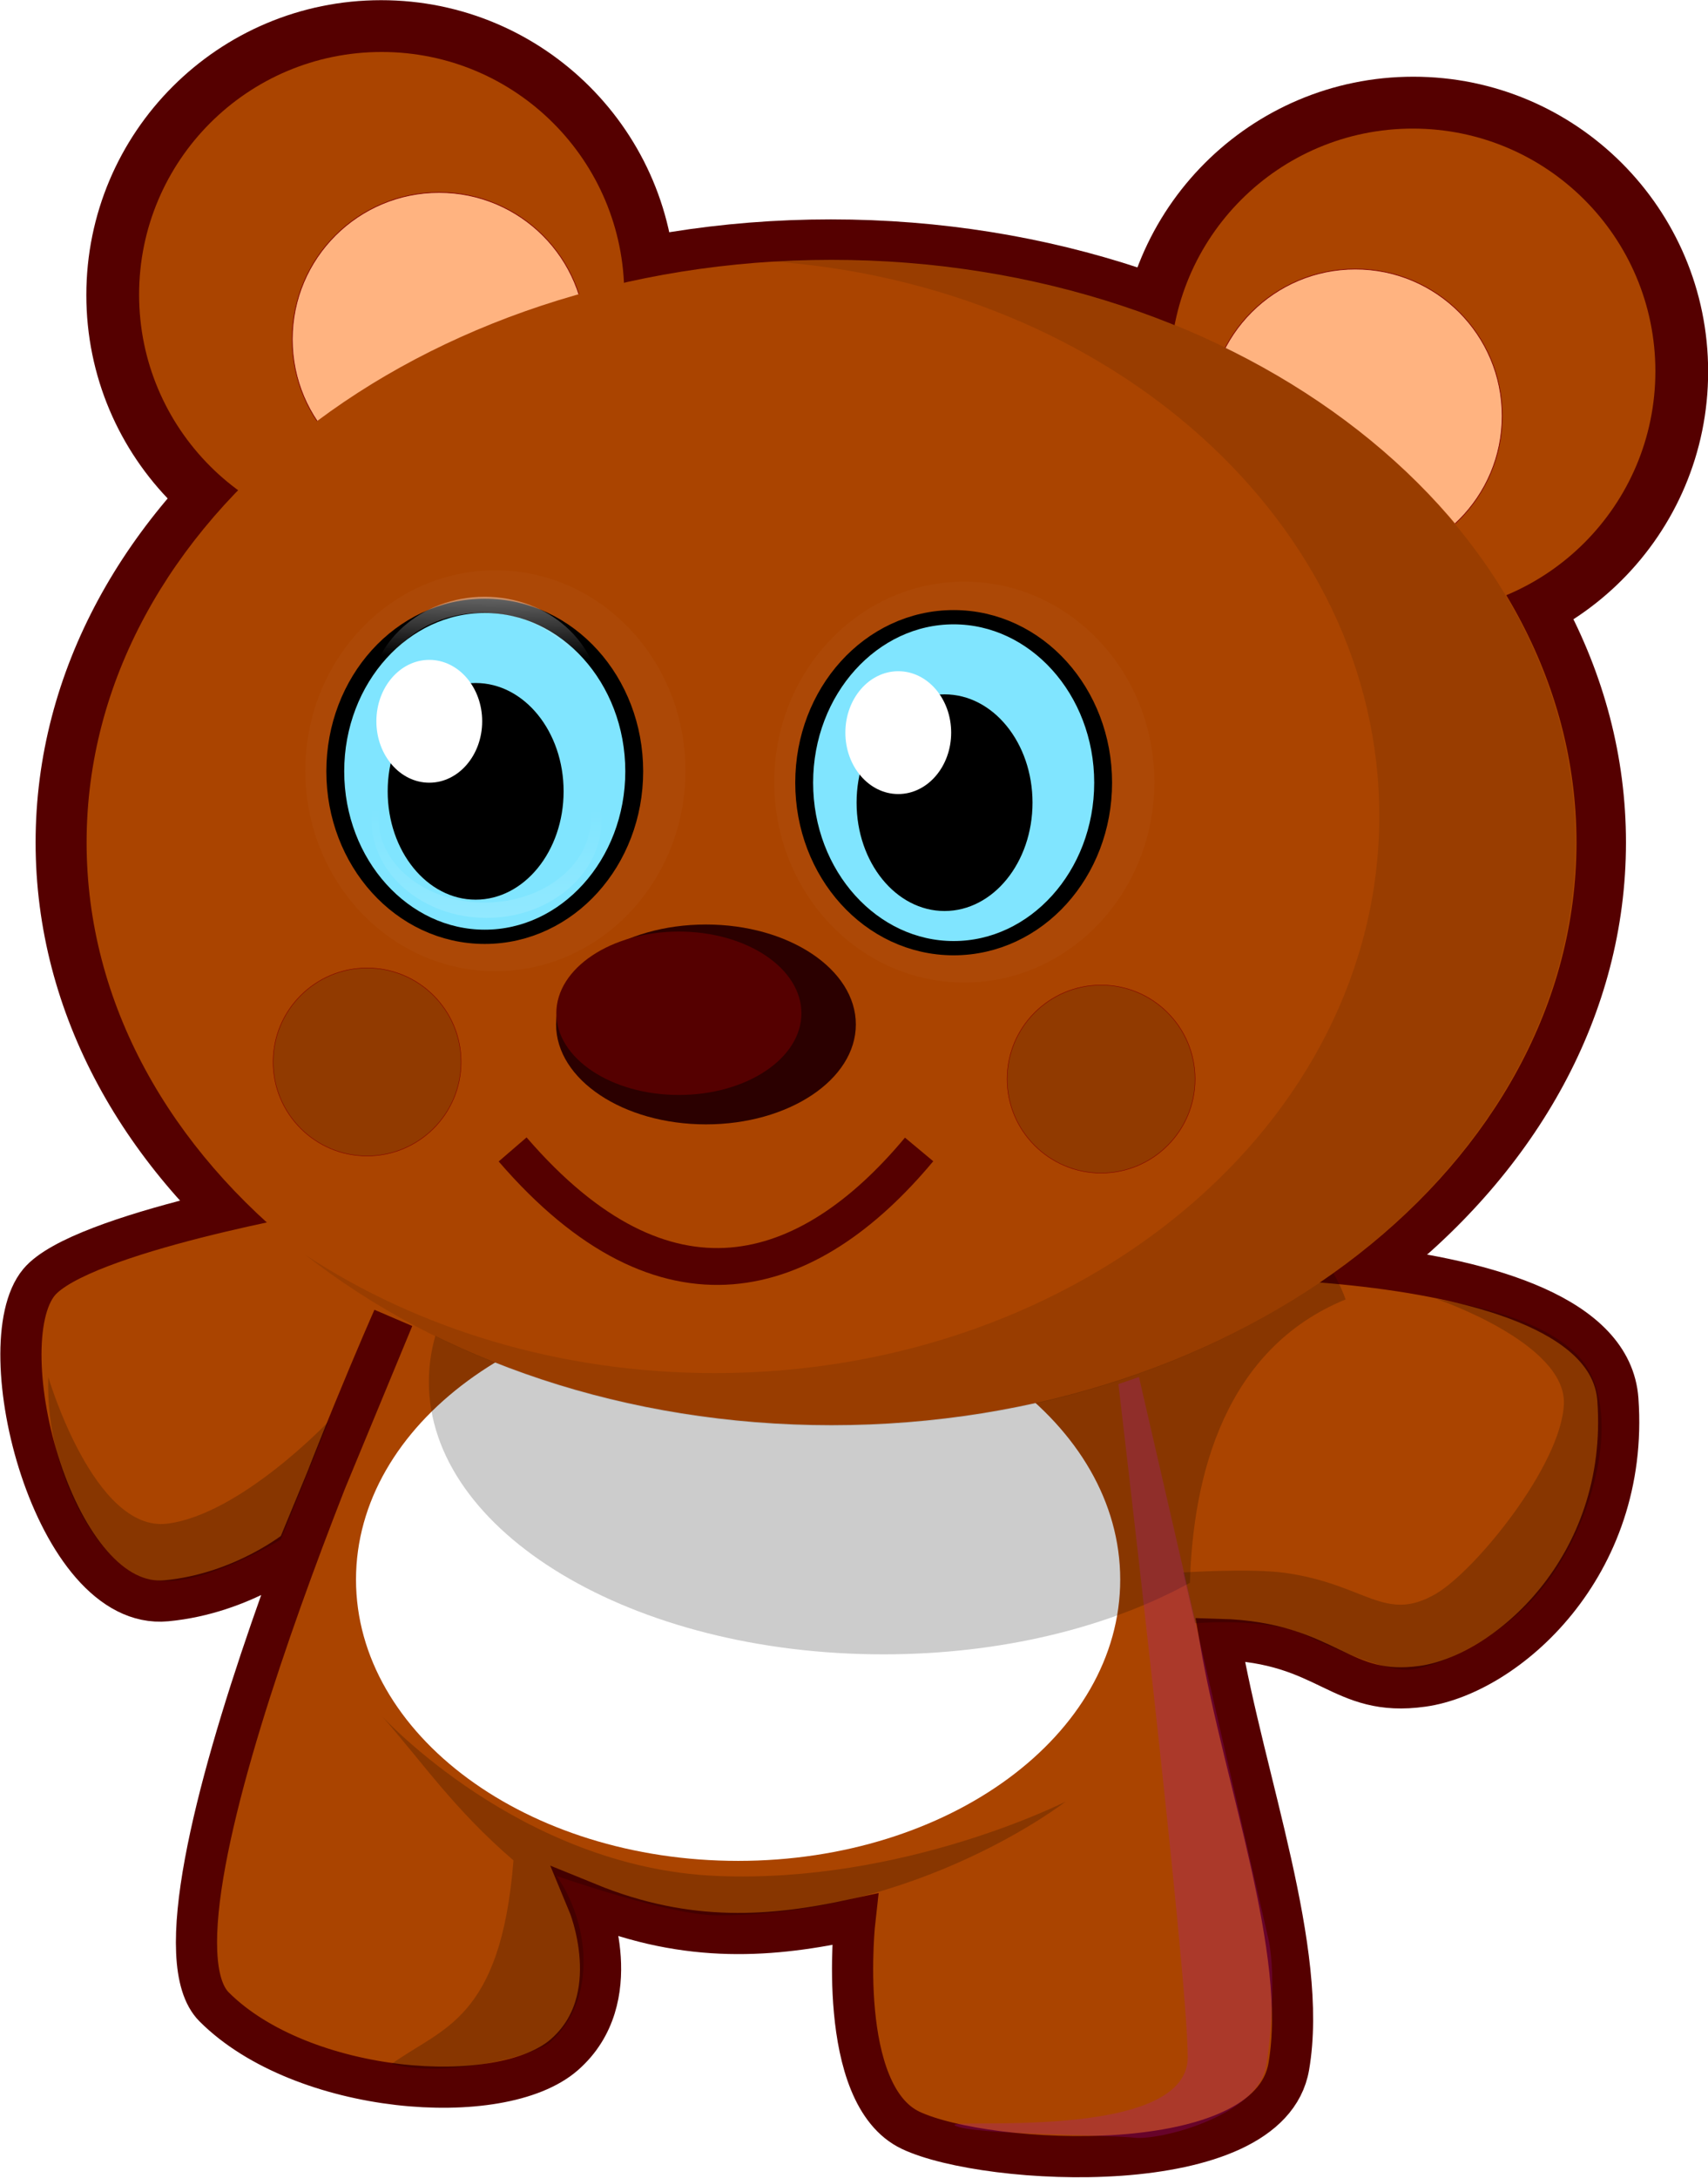 <?xml version="1.0" standalone="no"?>
<svg viewBox="0 0 630.485 803.634" xmlns="http://www.w3.org/2000/svg" xmlns:xlink="http://www.w3.org/1999/xlink">
 <defs>
  <filter id="e">
   <feGaussianBlur stdDeviation="2.487"/>
  </filter>
  <filter id="d">
   <feGaussianBlur stdDeviation=".595"/>
  </filter>
  <filter id="f">
   <feGaussianBlur stdDeviation="1.547"/>
  </filter>
  <filter id="h">
   <feGaussianBlur stdDeviation=".432"/>
  </filter>
  <filter id="g" x="-.131" y="-.095" width="1.262" height="1.189">
   <feGaussianBlur stdDeviation="3.267"/>
  </filter>
  <linearGradient id="a">
   <stop stop-color="#fff" offset="0"/>
   <stop stop-color="#fff" stop-opacity="0" offset="1"/>
  </linearGradient>
  <linearGradient id="c" x1="310.73" x2="311.26" y1="716.17" y2="631.47" gradientTransform="matrix(.609 0 0 .52 182.32 97.042)" gradientUnits="userSpaceOnUse" xlink:href="#a"/>
  <linearGradient id="b" x1="310.73" x2="309.23" y1="716.17" y2="653.49" gradientTransform="matrix(.609 0 0 .52 182.32 97.042)" gradientUnits="userSpaceOnUse" xlink:href="#a"/>
 </defs>
 <g transform="matrix(7.598 0 0 7.598 -721.77 -330.97)">
  <path transform="matrix(.459 0 0 .447 113.31 88.837)" d="m132.2-9.753c0 37.39-37.683 67.7-84.167 67.7s-84.167-30.31-84.167-67.7 37.683-67.7 84.167-67.7 84.167 30.31 84.167 67.7z" fill="#500" style="fill:rgb(85, 0, 0)"/>
  <path transform="matrix(-.824 0 0 .824 208.89 100.93)" d="m72.274-47.72c0 9.6-7.782 17.382-17.382 17.382s-17.382-7.782-17.382-17.382 7.782-17.382 17.382-17.382 17.382 7.782 17.382 17.382z" fill="#500" style="fill:rgb(85, 0, 0)"/>
  <path transform="matrix(-.678 0 0 .678 200.85 93.945)" d="m72.274-47.72c0 9.6-7.782 17.382-17.382 17.382s-17.382-7.782-17.382-17.382 7.782-17.382 17.382-17.382 17.382 7.782 17.382 17.382z" fill="#a40" style="fill:rgb(170, 68, 0)"/>
  <path transform="matrix(-.678 0 0 .678 200.85 93.945)" d="m69.529-44.518c0 5.811-4.71 10.521-10.521 10.521s-10.521-4.71-10.521-10.521 4.71-10.521 10.521-10.521 10.521 4.71 10.521 10.521z" fill="#ffb380" stroke="#800000" stroke-width=".05" style="fill:rgb(255, 179, 128)"/>
  <path transform="matrix(.824 0 0 .824 68.281 97.213)" d="m72.274-47.72c0 9.6-7.782 17.382-17.382 17.382s-17.382-7.782-17.382-17.382 7.782-17.382 17.382-17.382 17.382 7.782 17.382 17.382z" fill="#500" style="fill:rgb(85, 0, 0)"/>
  <path d="m114.1 107.58s-12.956 29.199-8.702 33.453 13.923 5.028 17.017 2.32 1.16-7.348 1.16-7.348c4.899 1.999 9.009 1.633 12.956 0.773 0 0-0.967 8.508 2.707 10.249s17.403 2.514 18.37-3.094-2.153-13.864-3.338-20.749c5.299 0.152 5.798 2.85 9.852 2.275 4.061-0.576 10.055-5.801 9.475-13.923s-24.111-6.857-24.111-6.857l-38.867-3.287s-11.721 2.03-13.729 4.447c-2.542 3.06 0.709 15.985 6.188 15.47 3.738-0.352 6.381-2.514 6.381-2.514z" fill="#a40" stroke="#500" stroke-width="2" style="fill:rgb(170, 68, 0)"/>
  <path transform="matrix(1.295 0 0 1.149 -40.83 -19.783)" d="m146.91 121.9c0 6.567-6.418 11.89-14.335 11.89s-14.335-5.323-14.335-11.89 6.418-11.89 14.335-11.89 14.335 5.323 14.335 11.89z" fill="#fff" style="fill:rgb(255, 255, 255)"/>
  <path transform="matrix(.678 0 0 .678 76.321 90.224)" d="m72.274-47.72c0 9.6-7.782 17.382-17.382 17.382s-17.382-7.782-17.382-17.382 7.782-17.382 17.382-17.382 17.382 7.782 17.382 17.382z" fill="#a40" style="fill:rgb(170, 68, 0)"/>
  <path transform="matrix(.678 0 0 .678 76.321 90.224)" d="m69.529-44.518c0 5.811-4.71 10.521-10.521 10.521s-10.521-4.71-10.521-10.521 4.71-10.521 10.521-10.521 10.521 4.71 10.521 10.521z" fill="#ffb380" stroke="#800000" stroke-width=".05" style="fill:rgb(255, 179, 128)"/>
  <path d="m137.91 97.469c-12.191 0-22.079 5.906-22.079 13.205s9.888 13.236 22.079 13.236c5.748 0 10.968-1.319 14.896-3.475 0.146-5.209 1.699-11.364 7.564-13.763-2.139-5.96-11.867-9.204-22.46-9.204z" opacity=".2" style="fill:rgb(0, 0, 0)"/>
  <path transform="matrix(.43 0 0 .418 114.74 88.555)" d="m132.2-9.753c0 37.39-37.683 67.7-84.167 67.7s-84.167-30.31-84.167-67.7 37.683-67.7 84.167-67.7 84.167 30.31 84.167 67.7z" fill="#a40" style="fill:rgb(170, 68, 0)"/>
  <path transform="matrix(.309 0 0 .235 22.103 -68.471)" d="m343.67 636.02c0 22.882-13.38 41.431-29.885 41.431s-29.885-18.549-29.885-41.431 13.38-41.431 29.885-41.431 29.885 18.549 29.885 41.431z" fill="#fff" filter="url(#e)" opacity=".15" style="fill:rgb(255, 255, 255)"/>
  <path transform="matrix(.243 0 0 .194 42.296 -42.365)" d="m343.67 636.02c0 22.882-13.38 41.431-29.885 41.431s-29.885-18.549-29.885-41.431 13.38-41.431 29.885-41.431 29.885 18.549 29.885 41.431z" fill="#80e5ff" stroke="#000" stroke-width="3.573" style="fill:rgb(128, 229, 255)"/>
  <path transform="matrix(.307 0 0 .221 3.951 -11.228)" d="m373.56 406.5c-10.059 0-18.219 9.657-18.219 21.567s8.16 21.567 18.219 21.567 18.219-9.657 18.219-21.567-8.16-21.567-18.219-21.567zm-0.312 2.83c9.274 0 16.812 8.284 16.812 18.482s-7.538 18.453-16.812 18.453-16.781-8.256-16.781-18.453 7.507-18.482 16.781-18.482z" fill="url(#c)" filter="url(#d)" opacity=".5" style="fill:url(&quot;#c&quot;)"/>
  <path transform="matrix(.143 0 0 .127 73.232 1.22)" d="m343.67 636.02c0 22.882-13.38 41.431-29.885 41.431s-29.885-18.549-29.885-41.431 13.38-41.431 29.885-41.431 29.885 18.549 29.885 41.431z" filter="url(#f)" style="fill:rgb(0, 0, 0)"/>
  <path transform="matrix(.086 0 0 .072 88.865 32.799)" d="m343.67 636.02c0 22.882-13.38 41.431-29.885 41.431s-29.885-18.549-29.885-41.431 13.38-41.431 29.885-41.431 29.885 18.549 29.885 41.431z" fill="#fff" filter="url(#g)" style="fill:rgb(255, 255, 255)"/>
  <path transform="matrix(.307 0 0 -.231 3.856 176.41)" d="m373.56 406.5c-10.059 0-18.219 9.657-18.219 21.567s8.16 21.567 18.219 21.567 18.219-9.657 18.219-21.567-8.16-21.567-18.219-21.567zm-0.312 2.83c9.274 0 16.812 8.284 16.812 18.482s-7.538 18.453-16.812 18.453-16.781-8.256-16.781-18.453 7.507-18.482 16.781-18.482z" fill="url(#b)" filter="url(#h)" style="fill:url(&quot;#b&quot;)"/>
  <path d="m119.9 99.387c7.428 8.614 14.353 6.472 19.748 0" fill="none" stroke="#500" stroke-width="1.79" style="fill:none"/>
  <path d="m97.344 110.45s2.223 7.556 5.778 7.112 7.84-4.965 7.84-4.965l-2.319 5.732s-3.969 2.45-6.267 1.967c-2.29-0.32-5.213-4.956-5.033-9.846z" fill-opacity=".2" style="fill:rgb(0, 0, 0)"/>
  <path d="m135.38 56.156c-1.012 0-2.01 0.03-3 0.094 16.582 1.131 29.625 12.744 29.625 26.938 0 14.943-14.458 27.062-32.281 27.062-7.511 0-14.423-2.143-19.906-5.75 6.544 5.127 15.577 8.312 25.562 8.312 19.97 0 36.156-12.698 36.156-28.344s-16.186-28.312-36.156-28.312z" opacity=".1" style="fill:rgb(0, 0, 0)"/>
  <path transform="matrix(.309 0 0 .235 44.884 -67.919)" d="m343.67 636.02c0 22.882-13.38 41.431-29.885 41.431s-29.885-18.549-29.885-41.431 13.38-41.431 29.885-41.431 29.885 18.549 29.885 41.431z" fill="#fff" filter="url(#e)" opacity=".15" style="fill:rgb(255, 255, 255)"/>
  <path transform="matrix(.243 0 0 .194 65.077 -41.813)" d="m343.67 636.02c0 22.882-13.38 41.431-29.885 41.431s-29.885-18.549-29.885-41.431 13.38-41.431 29.885-41.431 29.885 18.549 29.885 41.431z" fill="#80e5ff" stroke="#000" stroke-width="3.573" style="fill:rgb(128, 229, 255)"/>
  <path transform="matrix(.307 0 0 .221 26.731 -10.677)" d="m373.56 406.5c-10.059 0-18.219 9.657-18.219 21.567s8.16 21.567 18.219 21.567 18.219-9.657 18.219-21.567-8.16-21.567-18.219-21.567zm-0.312 2.83c9.274 0 16.812 8.284 16.812 18.482s-7.538 18.453-16.812 18.453-16.781-8.256-16.781-18.453 7.507-18.482 16.781-18.482z" fill="url(#c)" filter="url(#d)" opacity=".5" style="fill:url(&quot;#c&quot;)"/>
  <path transform="matrix(.143 0 0 .127 96.013 1.771)" d="m343.67 636.02c0 22.882-13.38 41.431-29.885 41.431s-29.885-18.549-29.885-41.431 13.38-41.431 29.885-41.431 29.885 18.549 29.885 41.431z" filter="url(#f)" style="fill:rgb(0, 0, 0)"/>
  <path transform="matrix(.086 0 0 .072 111.65 33.35)" d="m343.67 636.02c0 22.882-13.38 41.431-29.885 41.431s-29.885-18.549-29.885-41.431 13.38-41.431 29.885-41.431 29.885 18.549 29.885 41.431z" fill="#fff" filter="url(#g)" style="fill:rgb(255, 255, 255)"/>
  <path transform="matrix(.307 0 0 -.231 26.637 176.96)" d="m373.56 406.5c-10.059 0-18.219 9.657-18.219 21.567s8.16 21.567 18.219 21.567 18.219-9.657 18.219-21.567-8.16-21.567-18.219-21.567zm-0.312 2.83c9.274 0 16.812 8.284 16.812 18.482s-7.538 18.453-16.812 18.453-16.781-8.256-16.781-18.453 7.507-18.482 16.781-18.482z" fill="url(#b)" filter="url(#h)" style="fill:url(&quot;#b&quot;)"/>
  <path d="m153.05 122.4s3.471-0.294 5.316 0.557 3.832 1.703 4.967 1.703 4.136-1.206 6.244-3.548c2.456-2.729 4.153-7.904 2.686-10.85-1.457-2.927-7.55-3.558-7.511-3.624 0 0 6.363 2.151 6.221 5.131s-4.316 8.095-6.221 9.202c-2.478 1.44-3.389-0.46-7.303-1.015-1.675-0.238-4.967-0.024-4.967-0.024z" opacity=".2" style="fill:rgb(0, 0, 0)"/>
  <path transform="matrix(1.513 0 0 1.513 -65.441 -51.455)" d="m133.52 95.685c0 1.772-2.155 3.208-4.813 3.208s-4.813-1.437-4.813-3.208 2.155-3.208 4.813-3.208 4.813 1.437 4.813 3.208z" fill="#2b0000" style="fill:rgb(43, 0, 0)"/>
  <path transform="matrix(1.237 0 0 1.237 -31.234 -25.589)" d="m133.52 95.685c0 1.772-2.155 3.208-4.813 3.208s-4.813-1.437-4.813-3.208 2.155-3.208 4.813-3.208 4.813 1.437 4.813 3.208z" fill="#500" style="fill:rgb(85, 0, 0)"/>
  <path d="m113.55 126.91s6.729 7.357 16.247 7.762c9.099 0.388 16.969-3.61 16.969-3.61s-7.137 5.559-16.959 5.524c-2.354-8e-3 -7.772-1.914-7.772-1.914 1.562 2.21 2.045 5.983-0.326 8.09-0.805 0.655-5.008 1.749-7.69 1.043 2.438-1.765 5.304-2.116 5.922-9.887-2.886-2.487-4.364-4.693-6.39-7.008z" fill-opacity=".2" style="fill:rgb(0, 0, 0)"/>
  <path transform="matrix(-.434 0 0 .434 138.44 114.46)" d="m69.529-44.518c0 5.811-4.71 10.521-10.521 10.521s-10.521-4.71-10.521-10.521 4.71-10.521 10.521-10.521 10.521 4.71 10.521 10.521z" fill-opacity=".15" stroke="#800000" stroke-width=".05" style="fill:rgb(0, 0, 0)"/>
  <path transform="matrix(-.434 0 0 .434 174.1 115.29)" d="m69.529-44.518c0 5.811-4.71 10.521-10.521 10.521s-10.521-4.71-10.521-10.521 4.71-10.521 10.521-10.521 10.521 4.71 10.521 10.521z" fill-opacity=".15" stroke="#800000" stroke-width=".05" style="fill:rgb(0, 0, 0)"/>
  <path d="m150.33 110.44s5.844 25.367 6.278 27.249 0.063 5.607-0.153 6.423c-0.583 2.21-5.058 3.419-6.361 3.274s-7.816-0.145-8.684-0.579 11.289 0.868 11.289-3.329-3.368-32.694-3.368-32.694z" fill-opacity=".2" style="fill:#b30fd3"/>
 </g>
</svg>